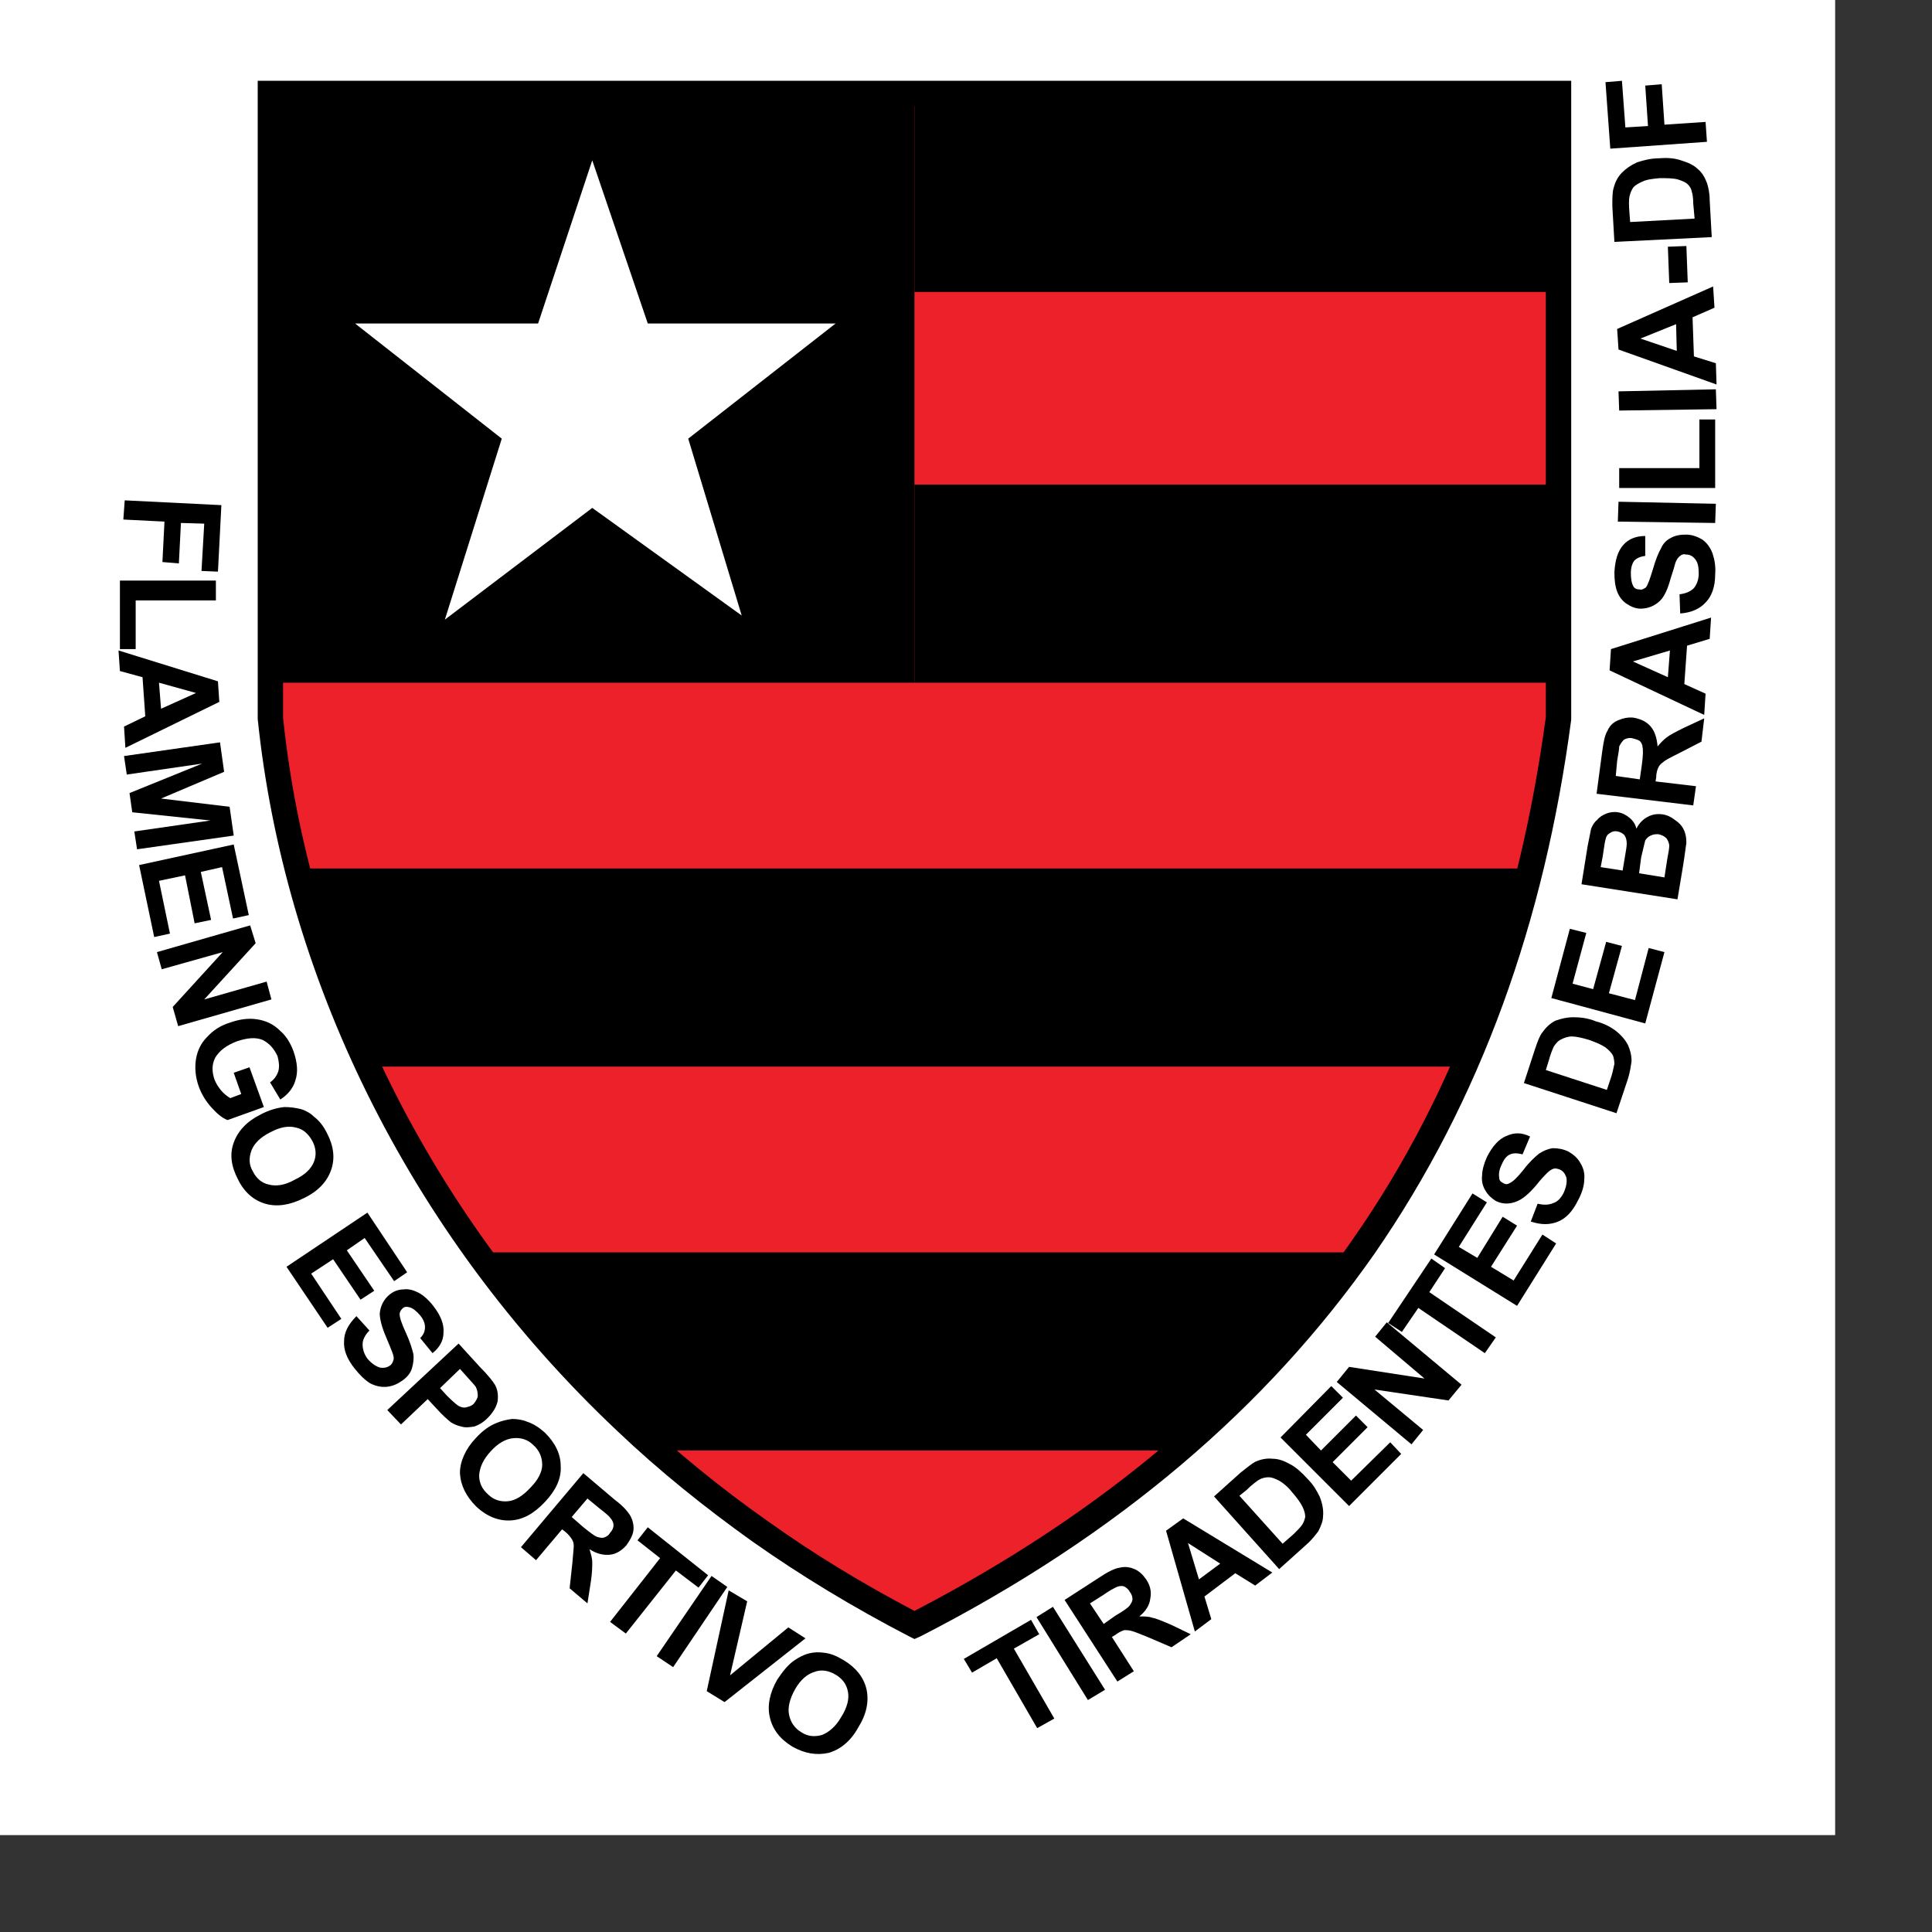 <?xml version="1.0" encoding="UTF-8" standalone="no"?>
<svg
   xmlns:dc="http://purl.org/dc/elements/1.1/"
   xmlns:cc="http://creativecommons.org/ns#"
   xmlns:rdf="http://www.w3.org/1999/02/22-rdf-syntax-ns#"
   xmlns:svg="http://www.w3.org/2000/svg"
   xmlns="http://www.w3.org/2000/svg"
   xmlns:sodipodi="http://sodipodi.sourceforge.net/DTD/sodipodi-0.dtd"
   xmlns:inkscape="http://www.inkscape.org/namespaces/inkscape"
   version="1.1"
   id="Layer_1"
   x="0px"
   y="0px"
   viewBox="0 0 1000 1000"
   xml:space="preserve"
   sodipodi:docname="Flamengo Esportivo Tiradentes De Brasilia Df.svg"
   width="1000"
   height="1000"
   inkscape:version="1.0.1 (3bc2e813f5, 2020-09-07)"><rect x="0" y="0" width="1000" height="1000" fill="#333333" stroke="none"/><defs
   id="defs29" /><sodipodi:namedview
   pagecolor="#ffffff"
   bordercolor="#666666"
   borderopacity="1"
   objecttolerance="10"
   gridtolerance="10"
   guidetolerance="10"
   inkscape:pageopacity="0"
   inkscape:pageshadow="2"
   inkscape:window-width="1920"
   inkscape:window-height="1017"
   id="namedview27"
   showgrid="false"
   inkscape:zoom="1.1186869"
   inkscape:cx="306"
   inkscape:cy="396"
   inkscape:window-x="-8"
   inkscape:window-y="-8"
   inkscape:window-maximized="1"
   inkscape:current-layer="Layer_1" />
<g
   id="g868"
   transform="matrix(2.385,0,0,2.385,-252.838,-469.897)"><g
     id="g24">
	<polygon
   style="clip-rule:evenodd;fill:#ffffff;fill-rule:evenodd"
   points="504.279,197 504.279,595.279 106,595.279 106,197 "
   id="polygon2" />
	<path
   style="clip-rule:evenodd;fill-rule:evenodd"
   d="m 164.767,214.556 h 279.554 2.678 v 2.827 135.388 0.149 0.298 c -5.802,43.89 -19.639,82.572 -42.699,115.898 -23.21,33.178 -55.494,60.999 -98.491,83.018 l -1.339,0.595 -1.19,-0.595 v 0 0 C 291.229,545.885 279.922,539.041 269.359,531.603 258.945,524.164 249.125,516.279 240.05,507.65 193.78,464.058 167.595,407.671 161.942,353.069 v -0.149 -0.149 -135.388 -2.827 z"
   id="path4" />
	<path
   style="clip-rule:evenodd;fill:#ed2129;fill-rule:evenodd"
   d="m 441.495,220.061 h -274.05 v 132.71 c 5.505,53.263 31.095,108.162 76.472,151.01 8.778,8.183 18.3,16.068 28.714,23.358 9.968,7.141 20.531,13.539 31.838,19.49 41.509,-21.573 72.901,-48.502 95.218,-80.787 22.614,-32.434 36.004,-70.223 41.807,-113.22 V 220.061 Z"
   id="path6" />
	<polygon
   style="clip-rule:evenodd;fill-rule:evenodd"
   points="443.429,302.186 443.429,345.183 304.47,345.183 304.47,302.186 "
   id="polygon8" />
	<polygon
   style="clip-rule:evenodd;fill-rule:evenodd"
   points="443.429,217.383 443.429,260.38 304.47,260.38 304.47,217.383 "
   id="polygon10" />
	<path
   style="clip-rule:evenodd;fill-rule:evenodd"
   d="m 209.698,468.818 37.641,42.997 h 114.708 l 39.724,-42.997 c 0,0 -192.668,0 -192.073,0 z"
   id="path12" />
	<path
   style="clip-rule:evenodd;fill-rule:evenodd"
   d="m 170.57,385.502 14.878,42.997 H 423.94 l 15.324,-42.997 c -0.001,0 -269.289,0 -268.694,0 z"
   id="path14" />
	<polygon
   style="clip-rule:evenodd;fill-rule:evenodd"
   points="304.47,217.383 304.47,345.183 163.429,345.183 163.429,217.383 "
   id="polygon16" />
	<polygon
   style="clip-rule:evenodd;fill:#ffffff;fill-rule:evenodd"
   points="246.595,267.223 287.361,267.223 255.373,292.218 266.978,330.603 234.544,307.245 202.557,331.495 214.906,292.218 183.067,267.223 222.791,267.223 234.544,231.814 "
   id="polygon18" />
	<path
   style="clip-rule:evenodd;fill-rule:evenodd"
   d="m 133.078,305.608 20.978,1.041 -0.744,14.431 -3.571,-0.149 0.595,-10.266 -5.058,-0.149 -0.446,8.778 -3.571,-0.298 0.446,-8.778 -8.927,-0.446 z m -1.042,17.407 h 20.829 v 4.315 h -17.407 v 10.563 h -3.422 z m 1.19,36.302 -0.298,-4.612 4.612,-2.232 -0.595,-8.48 -4.91,-1.339 -0.298,-4.463 21.573,6.695 0.298,4.463 z m 7.737,-8.48 7.588,-3.422 -8.034,-2.232 z m -8.034,10.265 20.829,-2.976 0.893,6.398 -13.688,5.802 14.878,1.786 0.893,6.249 -20.978,2.976 -0.595,-3.868 16.514,-2.381 -16.961,-1.785 -0.595,-4.166 15.771,-6.397 -16.366,2.38 z m 3.273,23.656 20.531,-4.463 3.273,15.324 -3.422,0.744 -2.381,-11.158 -4.612,1.041 2.232,10.414 -3.571,0.744 -2.083,-10.414 -5.653,1.19 2.38,11.456 -3.422,0.744 z m 3.868,18.895 20.234,-5.802 1.19,3.868 -11.158,12.2 13.539,-3.868 1.041,3.868 -20.234,5.803 -1.19,-4.166 10.861,-11.902 -13.241,3.72 z m 16.663,26.185 3.422,-1.19 3.124,8.629 -7.885,2.827 c -1.19,-0.446 -2.38,-1.488 -3.571,-2.827 -1.19,-1.339 -2.083,-2.827 -2.678,-4.463 -0.744,-2.083 -0.893,-4.166 -0.595,-5.951 0.298,-1.785 1.041,-3.422 2.381,-4.761 1.339,-1.488 2.976,-2.529 4.91,-3.124 2.083,-0.744 4.017,-1.041 5.951,-0.744 1.934,0.298 3.571,1.041 5.058,2.529 1.19,1.041 2.083,2.38 2.827,4.315 0.893,2.529 1.041,4.612 0.446,6.397 -0.446,1.637 -1.636,3.124 -3.273,4.166 l -2.232,-3.719 c 0.893,-0.595 1.488,-1.488 1.786,-2.381 0.297,-1.041 0.149,-2.083 -0.149,-3.273 -0.744,-1.636 -1.786,-2.827 -3.273,-3.571 -1.488,-0.595 -3.273,-0.446 -5.505,0.298 -2.38,0.893 -3.868,2.083 -4.761,3.571 -0.744,1.488 -0.744,2.975 -0.149,4.761 0.298,0.744 0.744,1.488 1.339,2.232 0.595,0.744 1.339,1.339 2.083,1.786 l 2.38,-0.893 z m 5.803,9.075 c 1.934,-1.041 3.72,-1.488 5.207,-1.636 1.19,0 2.381,0.149 3.571,0.446 1.041,0.298 2.083,0.893 2.827,1.637 1.19,0.893 2.083,2.083 2.827,3.571 1.488,2.827 1.786,5.505 0.893,8.034 -0.893,2.529 -2.827,4.612 -5.951,6.1 -2.976,1.488 -5.802,1.934 -8.332,1.19 -2.529,-0.744 -4.612,-2.529 -5.951,-5.356 -1.488,-2.827 -1.785,-5.505 -0.893,-7.885 0.892,-2.53 2.826,-4.613 5.802,-6.101 z m 2.082,3.868 c -2.083,1.042 -3.422,2.381 -4.017,3.868 -0.595,1.636 -0.595,3.124 0.298,4.612 0.744,1.488 1.934,2.529 3.422,2.827 1.636,0.446 3.571,0.149 5.653,-1.041 2.232,-1.041 3.571,-2.38 4.166,-3.868 0.595,-1.488 0.446,-2.976 -0.298,-4.463 -0.893,-1.637 -2.083,-2.678 -3.571,-2.976 -1.636,-0.446 -3.421,-0.149 -5.653,1.041 z m 3.571,29.161 17.556,-11.753 8.629,12.944 -2.827,1.934 -6.397,-9.373 -3.868,2.678 5.951,8.778 -2.976,1.934 -5.951,-8.778 -4.761,3.124 6.546,9.819 -2.976,1.934 z m 15.176,10.712 2.827,3.124 c -1.041,1.041 -1.488,2.083 -1.488,2.976 0,1.041 0.298,2.083 1.041,3.124 0.893,1.041 1.785,1.636 2.678,1.934 0.893,0.149 1.637,0 2.232,-0.446 0.446,-0.298 0.595,-0.744 0.744,-1.19 0.149,-0.447 0,-1.041 -0.297,-1.786 -0.149,-0.446 -0.595,-1.488 -1.339,-3.273 -0.893,-2.083 -1.339,-3.868 -1.339,-5.059 0.149,-1.636 0.893,-3.124 2.232,-4.166 0.744,-0.595 1.785,-1.041 2.976,-1.041 1.041,-0.149 2.083,0.149 3.273,0.744 1.041,0.595 2.083,1.488 3.124,2.827 1.637,2.083 2.381,4.017 2.232,5.802 0,1.785 -0.893,3.273 -2.381,4.463 l -2.678,-3.273 c 0.744,-0.744 1.041,-1.488 1.041,-2.38 0,-0.744 -0.298,-1.637 -1.041,-2.529 -0.744,-0.893 -1.637,-1.636 -2.381,-1.785 -0.595,-0.149 -1.041,-0.149 -1.488,0.297 -0.298,0.298 -0.595,0.744 -0.595,1.19 0,0.744 0.446,2.083 1.339,4.017 0.893,1.934 1.339,3.422 1.636,4.612 0.149,1.041 0,2.083 -0.297,3.124 -0.298,1.041 -1.041,1.934 -2.083,2.678 -1.041,0.744 -2.083,1.19 -3.273,1.339 -1.339,0.149 -2.529,-0.149 -3.72,-0.744 -1.19,-0.744 -2.231,-1.785 -3.422,-3.273 -1.637,-2.083 -2.381,-4.017 -2.232,-5.951 0.001,-1.784 0.893,-3.57 2.679,-5.355 z m 6.695,20.383 15.473,-14.431 4.612,5.058 c 1.786,1.785 2.827,3.124 3.273,3.868 0.595,1.041 0.744,2.232 0.595,3.571 -0.298,1.339 -1.041,2.529 -2.232,3.719 -0.893,0.893 -1.934,1.488 -2.827,1.786 -1.041,0.149 -1.934,0.297 -2.827,0 -0.744,-0.149 -1.488,-0.446 -2.232,-0.893 -0.744,-0.595 -1.934,-1.637 -3.124,-2.976 l -1.934,-2.083 -5.802,5.505 z m 15.77,-8.927 -4.315,4.166 1.488,1.636 c 1.19,1.19 2.083,1.934 2.529,2.232 0.595,0.298 1.19,0.446 1.636,0.298 0.595,-0.149 1.19,-0.298 1.637,-0.744 0.446,-0.595 0.893,-1.19 0.893,-1.785 0,-0.744 -0.149,-1.339 -0.446,-1.934 -0.298,-0.447 -1.041,-1.19 -2.083,-2.381 z m 3.422,15.027 c 1.488,-1.636 2.976,-2.678 4.463,-3.273 1.041,-0.446 2.232,-0.744 3.422,-0.893 1.041,0 2.231,0.149 3.273,0.595 1.339,0.446 2.529,1.19 3.868,2.38 2.232,2.232 3.422,4.612 3.422,7.29 0.149,2.678 -1.041,5.207 -3.422,7.737 -2.381,2.529 -4.761,3.868 -7.439,4.017 -2.678,0.149 -5.207,-0.893 -7.439,-2.976 -2.232,-2.232 -3.422,-4.612 -3.571,-7.29 0.001,-2.529 1.191,-5.207 3.423,-7.587 z m 3.273,2.827 c -1.636,1.785 -2.381,3.422 -2.529,5.207 0,1.637 0.595,2.976 1.934,4.166 1.19,1.19 2.678,1.637 4.314,1.488 1.637,-0.149 3.273,-1.19 4.91,-2.976 1.636,-1.637 2.529,-3.422 2.529,-4.91 0,-1.637 -0.595,-3.124 -1.934,-4.315 -1.19,-1.19 -2.678,-1.637 -4.315,-1.488 -1.636,0.149 -3.272,1.042 -4.909,2.828 z m 6.546,20.828 13.539,-16.068 6.844,5.802 c 1.785,1.339 2.827,2.529 3.422,3.571 0.446,0.893 0.744,1.934 0.595,3.124 -0.149,1.041 -0.744,2.083 -1.488,3.124 -1.041,1.19 -2.232,1.934 -3.571,2.083 -1.339,0.149 -2.827,-0.149 -4.463,-1.19 0.298,1.041 0.595,1.934 0.595,2.827 0,0.893 0,2.232 -0.298,4.166 l -0.744,4.761 -3.868,-3.273 0.595,-5.505 c 0.149,-1.934 0.298,-3.124 0.298,-3.719 0,-0.595 -0.149,-1.042 -0.446,-1.488 -0.298,-0.446 -0.744,-1.041 -1.488,-1.636 l -0.595,-0.446 -5.653,6.695 z m 11.01,-6.546 2.381,2.083 c 1.636,1.339 2.678,2.083 3.124,2.232 0.595,0.149 1.041,0.297 1.488,0.149 0.446,-0.149 1.041,-0.446 1.339,-1.041 0.446,-0.446 0.744,-1.042 0.744,-1.636 0,-0.594 -0.297,-1.19 -0.744,-1.636 -0.149,-0.298 -1.041,-1.041 -2.381,-2.083 l -2.529,-2.083 z m 8.332,22.763 10.861,-13.836 -4.91,-3.868 2.232,-2.827 13.092,10.414 -2.083,2.678 -4.91,-3.72 -10.861,13.688 z m 10.116,7.439 11.902,-17.407 3.422,2.38 -11.753,17.407 z m 10.861,7.588 4.761,-21.87 4.017,2.381 -3.719,16.068 12.646,-10.414 3.719,2.38 -17.556,13.836 z m 15.324,-2.529 c 1.19,-1.786 2.381,-3.273 3.719,-4.166 0.893,-0.595 1.934,-1.19 3.124,-1.488 1.19,-0.298 2.232,-0.298 3.273,-0.149 1.488,0.149 2.827,0.744 4.315,1.637 2.678,1.636 4.315,3.719 4.91,6.249 0.595,2.678 0,5.505 -1.785,8.332 -1.636,2.976 -3.868,4.761 -6.398,5.505 -2.678,0.595 -5.207,0.149 -7.885,-1.339 -2.678,-1.637 -4.315,-3.72 -4.91,-6.398 -0.594,-2.53 10e-4,-5.357 1.637,-8.183 z m 3.869,2.082 c -1.19,2.083 -1.636,4.017 -1.339,5.505 0.298,1.637 1.19,2.976 2.678,3.868 1.339,0.893 2.827,1.041 4.463,0.595 1.488,-0.595 2.975,-1.785 4.166,-3.868 1.339,-2.083 1.785,-4.017 1.488,-5.505 -0.298,-1.636 -1.19,-2.827 -2.678,-3.719 -1.488,-0.893 -3.124,-1.19 -4.612,-0.595 -1.488,0.446 -2.976,1.637 -4.166,3.719 z"
   id="path20" />
	<path
   style="clip-rule:evenodd;fill-rule:evenodd"
   d="m 331.101,572.07 -8.778,-15.175 -5.356,3.124 -1.785,-2.976 14.58,-8.48 1.785,3.124 -5.505,3.124 8.778,15.175 z m 11.01,-6.1 -11.158,-18.002 3.571,-2.232 11.307,18.002 z m 6.397,-4.017 -11.456,-17.705 7.587,-4.91 c 1.786,-1.19 3.273,-1.934 4.315,-2.083 1.19,-0.298 2.232,-0.149 3.273,0.298 1.041,0.446 1.785,1.19 2.529,2.232 0.893,1.339 1.19,2.678 0.893,4.166 -0.149,1.339 -0.893,2.678 -2.381,3.868 1.041,0 2.083,0 2.827,0.298 0.893,0.148 2.232,0.744 4.017,1.488 l 4.315,2.083 -4.166,2.827 -5.207,-2.231 c -1.785,-0.744 -2.976,-1.19 -3.57,-1.339 -0.595,-0.149 -1.042,-0.149 -1.488,-0.149 -0.446,0.149 -1.19,0.446 -1.934,1.041 l -0.744,0.446 4.761,7.439 z m -2.975,-12.498 2.529,-1.785 c 1.785,-1.041 2.827,-1.785 3.124,-2.232 0.298,-0.446 0.595,-0.893 0.595,-1.339 0,-0.595 -0.148,-1.041 -0.595,-1.636 -0.298,-0.595 -0.893,-1.041 -1.339,-1.19 -0.595,-0.149 -1.19,0 -1.785,0.298 -0.298,0.149 -1.19,0.595 -2.678,1.636 l -2.827,1.786 z m 36.599,-11.158 -3.719,2.827 -4.315,-2.678 -6.695,5.058 1.488,4.91 -3.571,2.678 -6.249,-21.87 3.72,-2.678 z m -11.307,-1.934 -6.992,-4.463 2.38,7.885 z m -1.339,-14.58 5.802,-5.207 c 1.339,-1.041 2.38,-1.934 3.273,-2.381 1.041,-0.446 2.38,-0.744 3.57,-0.595 1.339,0 2.529,0.446 3.868,1.19 1.19,0.595 2.529,1.785 3.868,3.273 1.19,1.19 1.934,2.529 2.529,3.719 0.595,1.488 0.893,2.976 0.744,4.315 0,1.041 -0.446,2.083 -1.041,3.273 -0.595,0.744 -1.339,1.785 -2.529,2.827 l -5.951,5.356 z m 5.505,-0.149 9.373,10.414 2.381,-2.083 c 0.893,-0.893 1.488,-1.488 1.785,-1.934 0.446,-0.595 0.595,-1.19 0.744,-1.785 0,-0.595 -0.149,-1.339 -0.595,-2.232 -0.446,-0.893 -1.19,-1.934 -2.232,-3.124 -1.041,-1.339 -2.083,-2.083 -2.827,-2.529 -0.893,-0.446 -1.637,-0.744 -2.232,-0.744 -0.744,0 -1.488,0.149 -2.232,0.595 -0.446,0.298 -1.488,1.041 -2.678,2.232 z m 23.804,2.232 -14.878,-14.878 11.01,-11.158 2.529,2.529 -8.034,8.034 3.273,3.422 7.588,-7.588 2.529,2.529 -7.588,7.588 4.017,4.017 8.48,-8.332 2.38,2.529 z m 13.539,-13.39 -16.217,-13.539 2.678,-3.273 16.365,2.529 -10.712,-9.075 2.529,-3.124 16.217,13.539 -2.827,3.422 -16.068,-2.381 10.563,8.778 z m 15.919,-19.788 -14.431,-9.819 -3.571,5.207 -2.975,-1.934 9.373,-13.985 2.976,2.083 -3.422,5.207 14.432,9.819 z m 6.993,-10.266 -18.002,-11.158 8.332,-13.241 3.124,1.934 -6.1,9.67 4.017,2.38 5.505,-8.927 3.124,1.934 -5.654,8.927 4.91,2.976 6.249,-9.968 2.976,1.934 z m 2.976,-18.299 1.488,-3.868 c 1.339,0.298 2.38,0.298 3.422,-0.149 0.893,-0.298 1.637,-1.041 2.232,-2.232 0.595,-1.339 0.744,-2.381 0.595,-3.273 -0.297,-0.893 -0.744,-1.488 -1.488,-1.785 -0.446,-0.149 -0.893,-0.298 -1.339,-0.149 -0.446,0.149 -0.893,0.446 -1.488,1.041 -0.298,0.297 -1.19,1.19 -2.232,2.529 -1.637,1.934 -2.976,2.976 -4.017,3.422 -1.637,0.744 -3.273,0.744 -4.761,0 -0.893,-0.595 -1.636,-1.19 -2.232,-2.232 -0.595,-0.893 -0.893,-2.083 -0.744,-3.273 0,-1.19 0.447,-2.678 1.041,-4.017 1.19,-2.38 2.678,-4.017 4.315,-4.612 1.636,-0.744 3.273,-0.744 5.058,0.149 l -1.636,3.868 c -1.19,-0.298 -1.934,-0.298 -2.678,0 -0.744,0.298 -1.339,1.041 -1.785,2.083 -0.595,1.19 -0.744,2.083 -0.595,2.976 0,0.595 0.298,0.893 0.893,1.19 0.446,0.297 0.893,0.297 1.339,0 0.744,-0.298 1.637,-1.19 2.975,-2.827 1.339,-1.785 2.529,-2.827 3.422,-3.57 0.893,-0.595 1.934,-1.041 2.976,-1.19 1.042,0 2.232,0.149 3.422,0.744 1.041,0.595 1.934,1.339 2.529,2.381 0.744,1.19 1.041,2.38 0.893,3.719 0,1.19 -0.446,2.827 -1.339,4.463 -1.19,2.381 -2.529,3.868 -4.315,4.612 -1.786,0.744 -3.72,0.744 -5.951,0 z m -1.488,-30.053 2.381,-7.29 c 0.595,-1.785 1.041,-2.975 1.636,-3.72 0.744,-1.041 1.637,-1.934 2.827,-2.529 1.19,-0.446 2.529,-0.744 3.868,-0.744 1.488,0 3.124,0.149 4.91,0.893 1.785,0.446 3.124,1.19 4.166,1.934 1.339,1.041 2.232,2.083 2.827,3.273 0.447,1.041 0.744,2.083 0.744,3.422 -0.149,1.041 -0.298,2.232 -0.744,3.72 l -2.529,7.587 z m 4.761,-2.827 13.241,4.315 1.041,-3.124 c 0.298,-1.041 0.446,-1.934 0.595,-2.529 0,-0.595 -0.149,-1.339 -0.297,-1.785 -0.298,-0.595 -0.893,-1.19 -1.637,-1.786 -0.893,-0.595 -1.934,-1.041 -3.57,-1.636 -1.488,-0.446 -2.827,-0.744 -3.72,-0.744 -0.893,0 -1.636,0.297 -2.232,0.595 -0.744,0.298 -1.19,0.893 -1.636,1.488 -0.298,0.595 -0.744,1.636 -1.19,3.273 z m 21.573,-10.117 -20.383,-5.505 4.017,-15.027 3.57,0.893 -2.976,11.01 4.463,1.19 2.827,-10.266 3.422,0.893 -2.827,10.266 5.654,1.488 2.975,-11.307 3.422,0.893 z m -13.837,-30.202 1.339,-8.331 c 0.298,-1.637 0.595,-2.827 0.744,-3.72 0.298,-0.744 0.744,-1.488 1.339,-1.934 0.446,-0.595 1.19,-1.041 1.934,-1.339 0.744,-0.297 1.636,-0.446 2.529,-0.297 1.041,0.149 1.785,0.595 2.529,1.19 0.744,0.595 1.339,1.488 1.488,2.381 0.595,-1.19 1.488,-2.083 2.38,-2.529 1.041,-0.595 2.083,-0.744 3.273,-0.595 1.042,0.149 1.934,0.595 2.678,1.19 0.893,0.595 1.488,1.19 1.934,2.083 0.446,0.893 0.595,1.785 0.595,2.976 -0.149,0.744 -0.298,2.381 -0.744,5.058 l -1.19,7.141 z m 4.166,-3.72 4.761,0.744 0.446,-2.678 c 0.298,-1.636 0.446,-2.678 0.446,-3.124 0,-0.744 -0.149,-1.339 -0.446,-1.785 -0.298,-0.446 -0.893,-0.744 -1.488,-0.893 -0.744,-0.149 -1.19,0 -1.637,0.297 -0.595,0.298 -0.893,0.744 -1.041,1.488 -0.149,0.446 -0.298,1.636 -0.595,3.571 z m 8.331,1.339 5.505,0.893 0.595,-3.868 c 0.298,-1.488 0.446,-2.529 0.446,-2.976 0,-0.595 -0.298,-1.19 -0.595,-1.637 -0.446,-0.446 -1.042,-0.744 -1.785,-0.893 -0.595,0 -1.041,0 -1.636,0.298 -0.446,0.149 -0.893,0.595 -1.19,1.041 -0.149,0.595 -0.446,1.785 -0.893,3.719 z m 11.754,-14.729 -20.978,-2.529 1.19,-8.927 c 0.298,-2.232 0.595,-3.868 1.19,-4.761 0.446,-1.041 1.19,-1.786 2.232,-2.232 1.041,-0.446 2.231,-0.744 3.422,-0.595 1.637,0.298 2.827,0.893 3.72,1.934 0.893,1.041 1.339,2.529 1.488,4.314 0.595,-0.744 1.339,-1.488 1.934,-1.934 0.744,-0.595 1.934,-1.19 3.72,-2.083 l 4.463,-2.083 -0.595,5.058 -4.91,2.529 c -1.786,0.893 -2.975,1.488 -3.422,1.934 -0.446,0.298 -0.893,0.744 -1.042,1.19 -0.149,0.298 -0.446,1.041 -0.446,2.083 l -0.149,0.893 8.778,1.041 z m -11.605,-5.653 0.446,-3.124 c 0.297,-2.083 0.297,-3.422 0.149,-3.868 0,-0.595 -0.297,-1.041 -0.595,-1.339 -0.446,-0.298 -1.041,-0.446 -1.636,-0.595 -0.595,-0.149 -1.19,0 -1.786,0.298 -0.446,0.446 -0.744,0.893 -1.041,1.488 0,0.446 -0.149,1.488 -0.446,3.124 l -0.298,3.273 z m 15.473,-35.112 -0.298,4.612 -4.91,1.488 -0.595,8.331 4.612,2.083 -0.298,4.612 -20.531,-9.671 0.298,-4.612 z m -8.926,7.142 -8.034,2.38 7.588,3.422 z m 2.231,-8.035 -0.148,-4.166 c 1.339,-0.149 2.38,-0.595 3.124,-1.339 0.595,-0.744 1.041,-1.786 1.041,-3.124 0,-1.339 -0.149,-2.381 -0.744,-3.124 -0.595,-0.744 -1.19,-1.041 -2.083,-1.041 -0.446,-0.149 -0.893,0 -1.19,0.297 -0.446,0.298 -0.744,0.744 -1.041,1.488 -0.148,0.595 -0.446,1.636 -1.041,3.422 -0.595,2.231 -1.339,3.868 -2.231,4.761 -1.19,1.19 -2.678,1.785 -4.315,1.785 -1.042,0 -2.083,-0.446 -2.976,-1.041 -0.893,-0.595 -1.637,-1.488 -2.083,-2.678 -0.446,-1.19 -0.595,-2.529 -0.595,-4.166 0.149,-2.678 0.744,-4.612 1.934,-5.951 1.19,-1.339 2.827,-1.934 4.761,-1.934 v 4.314 c -1.041,0.149 -1.785,0.446 -2.381,1.041 -0.446,0.595 -0.744,1.488 -0.744,2.678 0,1.19 0.149,2.232 0.595,2.975 0.298,0.446 0.744,0.595 1.339,0.595 0.446,0.149 0.893,-0.149 1.339,-0.446 0.446,-0.595 0.893,-1.934 1.488,-3.868 0.595,-2.083 1.19,-3.57 1.786,-4.612 0.446,-1.041 1.19,-1.785 2.083,-2.232 1.041,-0.595 2.083,-0.744 3.422,-0.744 1.19,0 2.381,0.446 3.422,1.041 1.041,0.744 1.785,1.785 2.232,2.976 0.446,1.339 0.744,2.827 0.595,4.612 0,2.678 -0.744,4.761 -2.083,6.1 -1.191,1.34 -3.125,2.233 -5.506,2.381 z m 7.588,-19.638 -21.126,-0.297 0.148,-4.315 21.127,0.446 z m 0,-7.588 h -20.829 v -4.315 h 17.407 v -10.563 h 3.422 z m 0.297,-17.109 -21.127,0.298 -0.149,-4.166 21.127,-0.446 z m -0.743,-26.632 0.297,4.612 -4.761,2.083 0.298,8.48 4.761,1.488 0.149,4.612 -21.275,-7.587 -0.297,-4.463 z m -8.035,8.183 -7.736,3.124 7.885,2.678 z m 2.53,-9.075 -4.017,0.149 -0.298,-7.885 4.017,-0.149 z m -15.92,-8.778 -0.446,-7.736 c 0,-1.786 0,-3.124 0.297,-4.017 0.298,-1.19 0.893,-2.381 1.786,-3.273 0.893,-0.893 1.934,-1.637 3.273,-2.232 1.339,-0.446 2.976,-0.893 4.91,-0.893 1.785,-0.149 3.273,0 4.612,0.446 1.488,0.446 2.827,1.041 3.72,1.934 0.893,0.744 1.488,1.786 1.934,2.976 0.298,0.893 0.595,2.231 0.595,3.719 l 0.446,8.034 z m 3.422,-4.315 13.985,-0.744 -0.297,-3.273 c 0,-1.19 -0.149,-2.083 -0.298,-2.529 -0.149,-0.744 -0.447,-1.19 -0.893,-1.637 -0.446,-0.446 -1.19,-0.744 -2.083,-1.041 -1.041,-0.297 -2.38,-0.297 -4.017,-0.297 -1.637,0.148 -2.827,0.297 -3.72,0.744 -0.744,0.298 -1.488,0.744 -1.934,1.19 -0.446,0.595 -0.744,1.339 -0.893,2.083 -0.149,0.595 -0.149,1.785 0,3.57 z m 16.664,-17.407 -20.978,1.488 -1.041,-14.432 3.571,-0.298 0.744,10.117 4.91,-0.297 -0.595,-8.778 3.57,-0.298 0.595,8.778 8.927,-0.595 z"
   id="path22" />
</g></g>
</svg>
